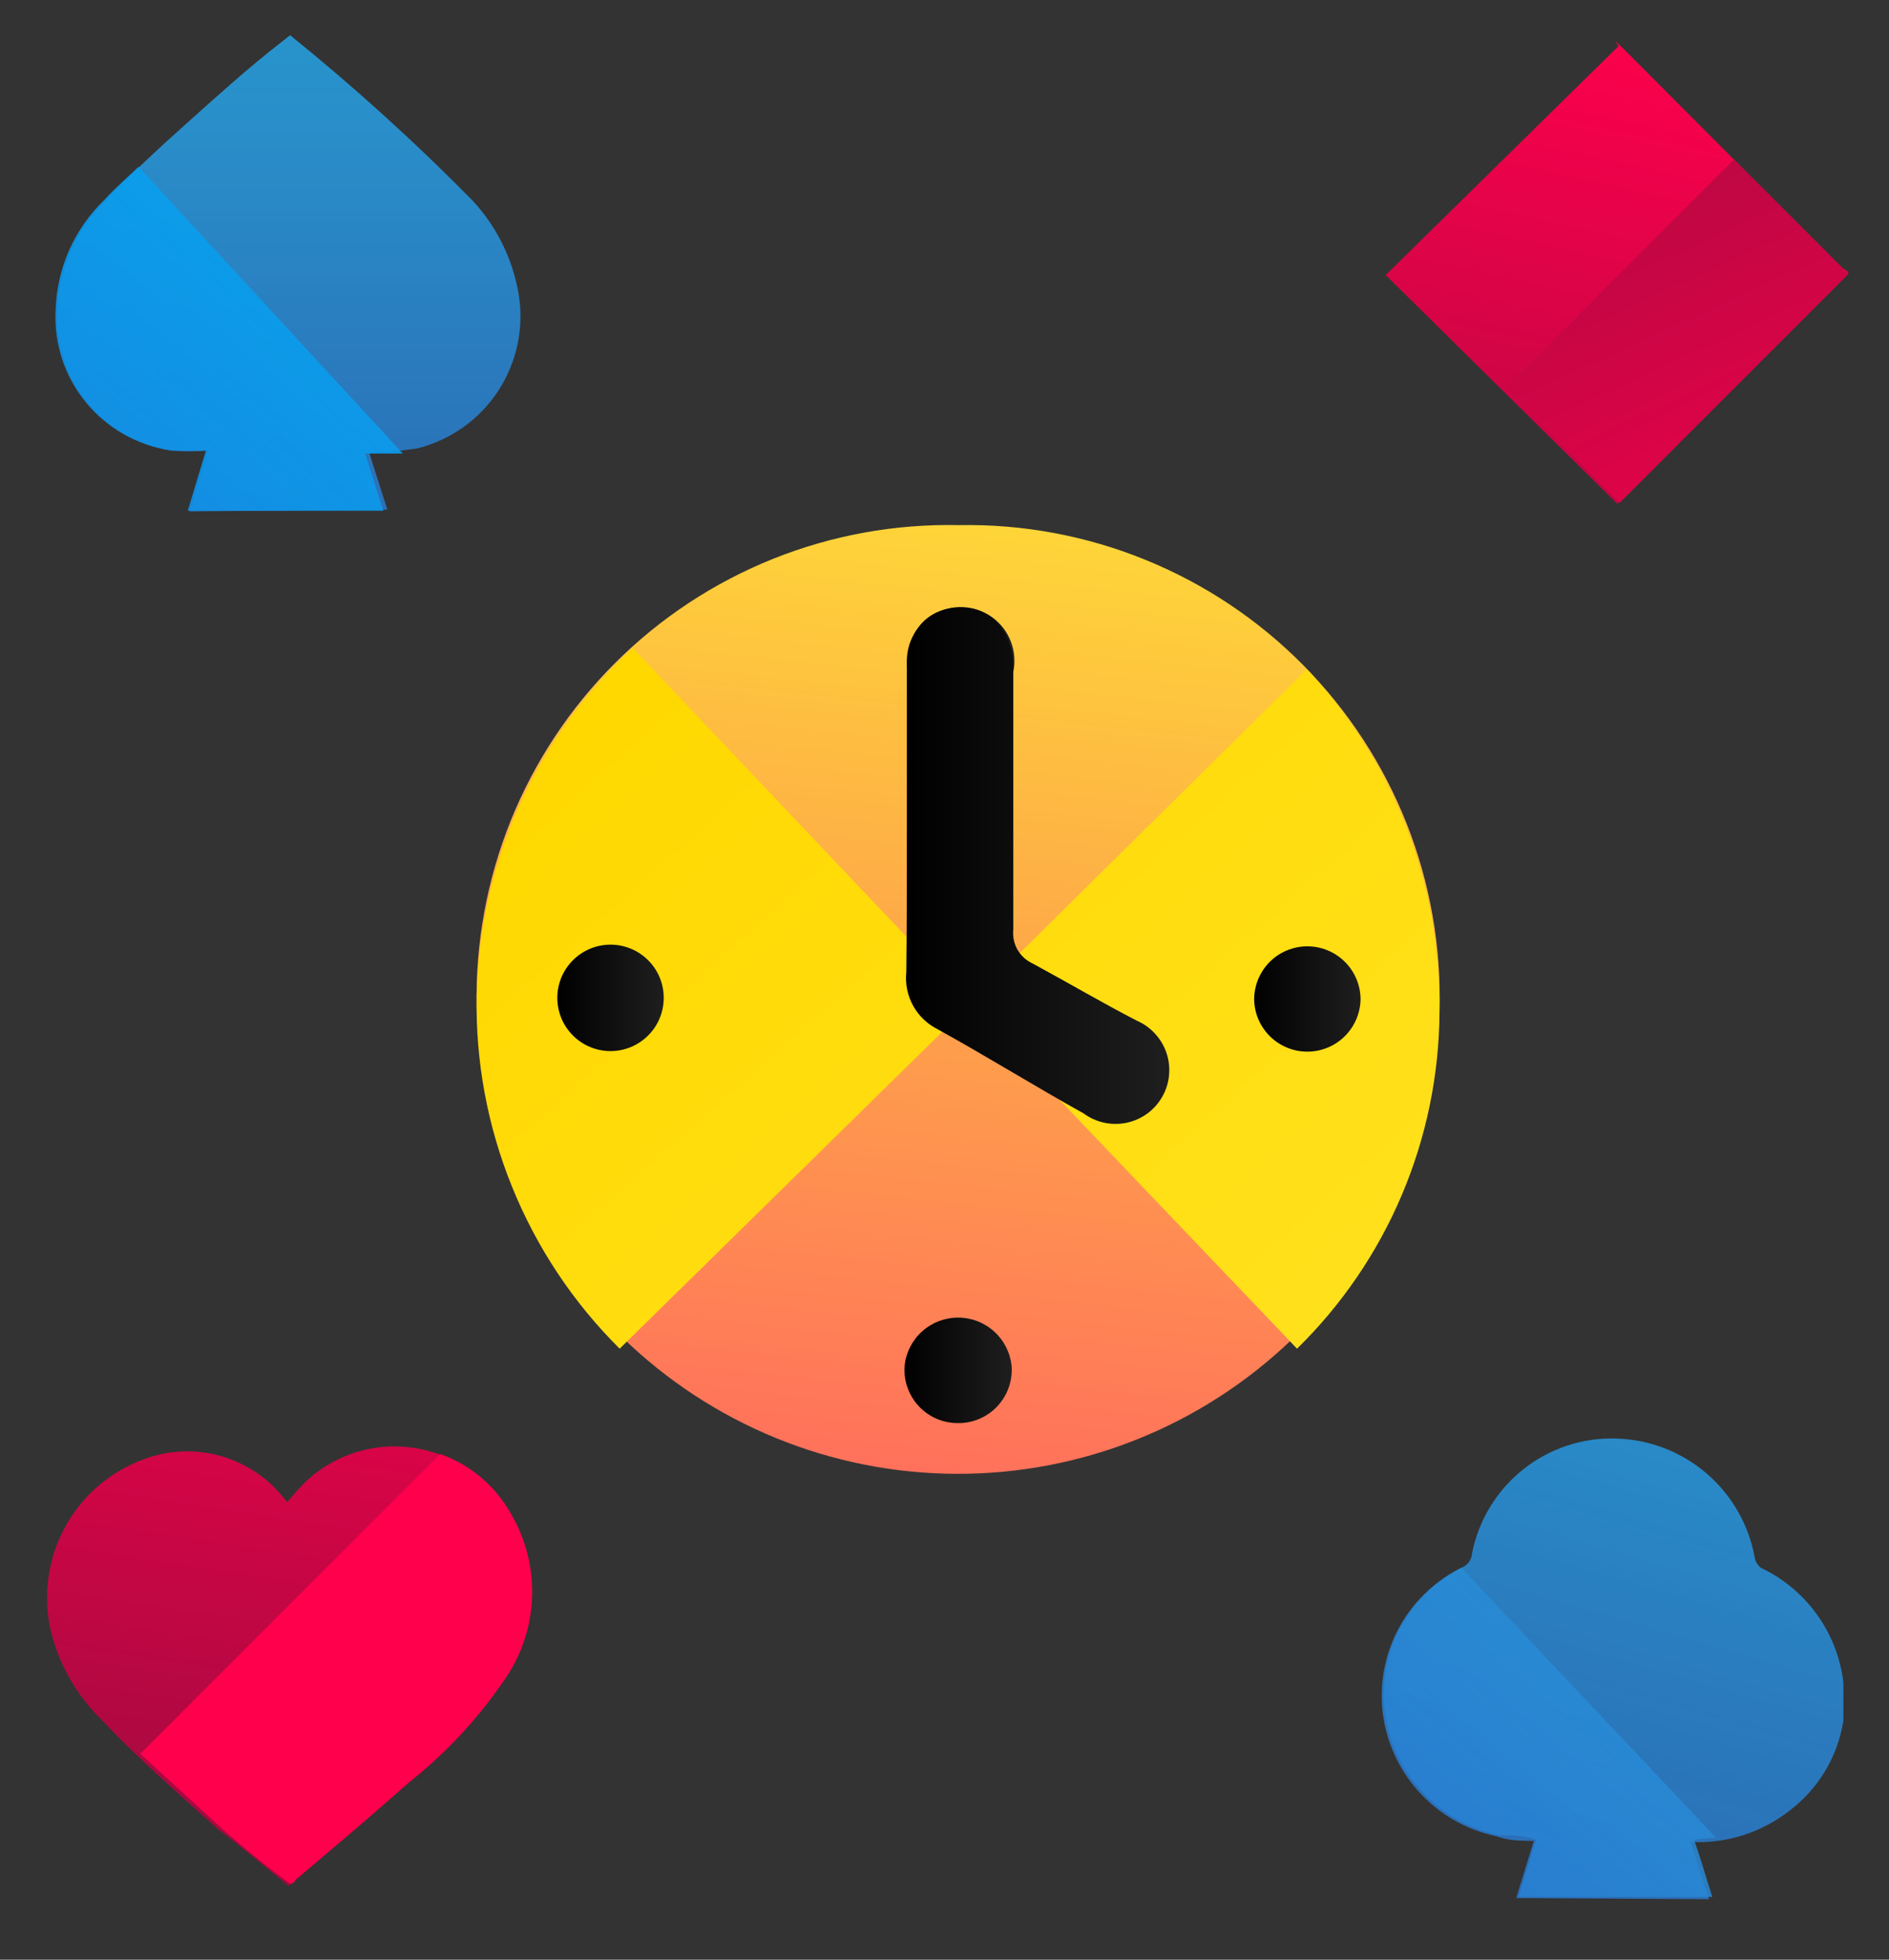 <svg width="27" height="28" viewBox="0 0 27 28" fill="none" xmlns="http://www.w3.org/2000/svg">
<rect x="0" y="0" width="27" height="28" fill="#333333" stroke="none"/>
<path d="M13.706 7.503C12.797 7.483 11.893 7.647 11.049 7.985C10.204 8.324 9.437 8.829 8.793 9.472C8.149 10.114 7.642 10.88 7.301 11.723C6.961 12.567 6.795 13.47 6.813 14.38C6.866 16.164 7.611 17.858 8.89 19.104C10.168 20.35 11.881 21.051 13.666 21.058C15.451 21.066 17.17 20.379 18.459 19.144C19.748 17.909 20.506 16.221 20.575 14.437C20.601 13.525 20.441 12.617 20.106 11.769C19.77 10.92 19.266 10.149 18.624 9.5C17.982 8.852 17.215 8.341 16.37 7.998C15.525 7.654 14.618 7.486 13.706 7.503Z" fill="url(#paint0_linear_83_1375)"/>
<path d="M13.854 14.331L9.045 9.261C8.357 9.895 7.805 10.662 7.421 11.515C7.037 12.368 6.83 13.29 6.813 14.225C6.795 15.161 6.967 16.09 7.319 16.957C7.67 17.824 8.193 18.611 8.857 19.27L13.854 14.364L18.539 19.27C19.178 18.644 19.688 17.897 20.037 17.073C20.386 16.25 20.569 15.365 20.575 14.47C20.607 12.65 19.926 10.889 18.678 9.564L13.854 14.331Z" fill="url(#paint1_linear_83_1375)"/>
<path d="M21.671 27.12L21.924 26.302C21.744 26.302 21.565 26.302 21.393 26.237C20.962 26.148 20.571 25.924 20.277 25.598C19.983 25.271 19.801 24.859 19.758 24.421C19.719 24.004 19.809 23.585 20.017 23.22C20.225 22.856 20.54 22.565 20.919 22.385C20.954 22.366 20.984 22.337 21.006 22.303C21.027 22.269 21.039 22.23 21.041 22.189C21.136 21.717 21.395 21.293 21.772 20.994C22.149 20.694 22.62 20.538 23.102 20.554C23.577 20.567 24.033 20.743 24.393 21.053C24.754 21.363 24.996 21.787 25.081 22.254C25.09 22.313 25.123 22.366 25.171 22.402C25.489 22.552 25.764 22.782 25.97 23.068C26.176 23.354 26.306 23.687 26.348 24.037V24.479C26.348 24.479 26.348 24.544 26.348 24.585C26.268 25.096 25.993 25.557 25.58 25.869C25.178 26.185 24.675 26.345 24.165 26.318L24.427 27.136L21.671 27.12Z" fill="url(#paint2_linear_83_1375)"/>
<path d="M4.106 21.461L4.213 21.338C4.405 21.105 4.652 20.922 4.932 20.807C5.211 20.691 5.515 20.646 5.816 20.675C6.117 20.704 6.407 20.806 6.659 20.974C6.911 21.14 7.118 21.367 7.263 21.633C7.488 22.008 7.597 22.44 7.576 22.877C7.556 23.313 7.407 23.734 7.148 24.086C6.779 24.613 6.336 25.084 5.832 25.484L4.196 26.891L4.123 26.948C3.779 26.662 3.444 26.384 3.109 26.13C2.545 25.623 1.972 25.125 1.473 24.593C1.091 24.229 0.826 23.759 0.713 23.244C0.608 22.717 0.707 22.17 0.991 21.714C1.275 21.258 1.723 20.928 2.242 20.791C2.571 20.707 2.918 20.721 3.24 20.83C3.562 20.939 3.846 21.138 4.057 21.404L4.106 21.461Z" fill="url(#paint3_linear_83_1375)"/>
<path d="M26.389 3.93L23.118 7.2L19.806 3.93L23.134 0.659L23.085 0.585L23.208 0.7L26.291 3.791C26.332 3.826 26.376 3.859 26.422 3.889L26.389 3.93Z" fill="url(#paint4_linear_83_1375)"/>
<path d="M2.708 7.307L2.97 6.44C2.798 6.452 2.626 6.452 2.455 6.44C1.982 6.368 1.554 6.123 1.252 5.753C0.95 5.383 0.796 4.914 0.819 4.437C0.845 3.841 1.097 3.276 1.522 2.858C1.882 2.474 2.275 2.114 2.667 1.763C3.06 1.411 3.575 0.945 4.033 0.593L4.147 0.503C5.061 1.241 5.932 2.03 6.756 2.867C7.096 3.234 7.323 3.691 7.41 4.183C7.495 4.668 7.393 5.167 7.124 5.58C6.856 5.993 6.441 6.288 5.963 6.407C5.735 6.443 5.506 6.462 5.276 6.465L5.537 7.282L2.708 7.307Z" fill="url(#paint5_linear_83_1375)"/>
<path d="M9.487 14.257C9.487 14.459 9.407 14.653 9.264 14.795C9.121 14.938 8.928 15.018 8.726 15.018C8.525 15.018 8.331 14.938 8.189 14.795C8.046 14.653 7.966 14.459 7.966 14.257C7.966 14.056 8.046 13.862 8.189 13.72C8.331 13.577 8.525 13.497 8.726 13.497C8.928 13.497 9.121 13.577 9.264 13.72C9.407 13.862 9.487 14.056 9.487 14.257Z" fill="url(#paint6_linear_83_1375)"/>
<path d="M18.686 15.026C18.487 15.026 18.296 14.948 18.154 14.809C18.012 14.67 17.93 14.481 17.926 14.282C17.926 14.08 18.006 13.887 18.148 13.744C18.291 13.601 18.485 13.521 18.686 13.521C18.888 13.521 19.081 13.601 19.224 13.744C19.367 13.887 19.447 14.08 19.447 14.282C19.442 14.481 19.36 14.67 19.218 14.809C19.076 14.948 18.885 15.026 18.686 15.026Z" fill="url(#paint7_linear_83_1375)"/>
<path d="M13.682 20.333C13.578 20.332 13.475 20.31 13.38 20.268C13.284 20.225 13.199 20.164 13.128 20.087C13.058 20.011 13.004 19.92 12.97 19.822C12.935 19.724 12.922 19.619 12.93 19.515C12.949 19.326 13.038 19.151 13.179 19.024C13.321 18.896 13.504 18.826 13.694 18.826C13.884 18.826 14.068 18.896 14.209 19.024C14.35 19.151 14.439 19.326 14.459 19.515C14.467 19.621 14.453 19.728 14.417 19.828C14.381 19.928 14.325 20.02 14.252 20.096C14.179 20.174 14.09 20.234 13.992 20.275C13.894 20.316 13.788 20.336 13.682 20.333Z" fill="url(#paint8_linear_83_1375)"/>
<path d="M13.682 10.21C13.532 10.2 13.389 10.147 13.269 10.057C13.149 9.967 13.058 9.844 13.008 9.703C12.957 9.562 12.948 9.409 12.983 9.263C13.018 9.117 13.095 8.985 13.204 8.882C13.314 8.78 13.45 8.711 13.598 8.685C13.746 8.66 13.898 8.677 14.035 8.737C14.173 8.796 14.29 8.894 14.373 9.019C14.455 9.145 14.499 9.291 14.499 9.441C14.5 9.546 14.478 9.65 14.437 9.747C14.395 9.843 14.334 9.93 14.257 10.002C14.181 10.075 14.09 10.13 13.991 10.166C13.892 10.201 13.787 10.216 13.682 10.21Z" fill="url(#paint9_linear_83_1375)"/>
<path d="M12.962 11.739C12.962 11.011 12.962 10.283 12.962 9.555C12.962 9.016 13.248 8.689 13.715 8.681C14.181 8.672 14.483 9.016 14.483 9.572C14.483 10.807 14.483 12.025 14.483 13.284C14.473 13.384 14.494 13.484 14.544 13.571C14.594 13.657 14.67 13.726 14.761 13.767C15.26 14.037 15.759 14.331 16.25 14.584C16.349 14.627 16.438 14.691 16.511 14.771C16.584 14.851 16.64 14.945 16.674 15.048C16.708 15.15 16.72 15.259 16.709 15.367C16.699 15.475 16.665 15.579 16.611 15.673C16.557 15.767 16.484 15.848 16.397 15.912C16.309 15.975 16.209 16.02 16.103 16.042C15.997 16.064 15.888 16.064 15.782 16.041C15.676 16.018 15.576 15.973 15.489 15.909C14.786 15.517 14.099 15.091 13.404 14.707C13.255 14.633 13.131 14.515 13.051 14.369C12.97 14.223 12.937 14.055 12.954 13.889C12.962 13.219 12.962 12.483 12.962 11.739Z" fill="url(#paint10_linear_83_1375)"/>
<path d="M1.98 2.384C1.817 2.539 1.645 2.687 1.498 2.85C1.065 3.264 0.813 3.83 0.795 4.428C0.769 4.906 0.922 5.376 1.225 5.746C1.527 6.117 1.957 6.361 2.43 6.432C2.601 6.444 2.774 6.444 2.945 6.432L2.683 7.298H5.48L5.218 6.481C5.398 6.481 5.578 6.481 5.758 6.481L1.98 2.384Z" fill="url(#paint11_linear_83_1375)"/>
<path d="M24.524 26.253L20.886 22.402C20.524 22.588 20.226 22.878 20.03 23.235C19.835 23.593 19.751 24 19.79 24.405C19.833 24.843 20.015 25.255 20.31 25.581C20.604 25.908 20.995 26.132 21.425 26.221C21.597 26.221 21.769 26.221 21.957 26.286C21.867 26.564 21.785 26.842 21.703 27.104H24.475C24.385 26.826 24.304 26.54 24.214 26.286L24.524 26.253Z" fill="url(#paint12_linear_83_1375)"/>
<path d="M26.307 3.799L24.786 2.278L21.515 5.549L23.151 7.184L26.422 3.913C26.378 3.881 26.34 3.842 26.307 3.799Z" fill="url(#paint13_linear_83_1375)"/>
<path d="M6.29 20.775L2.005 25.059L3.141 26.098C3.468 26.392 3.812 26.67 4.147 26.916C4.147 26.916 4.204 26.916 4.221 26.858C4.777 26.392 5.333 25.926 5.856 25.452C6.362 25.054 6.806 24.583 7.173 24.054C7.433 23.703 7.584 23.282 7.604 22.845C7.624 22.408 7.514 21.974 7.287 21.601C7.064 21.215 6.71 20.922 6.29 20.775Z" fill="url(#paint14_linear_83_1375)"/>
<defs>
<linearGradient id="paint0_linear_83_1375" x1="11.294" y1="36.458" x2="15.096" y2="1.517" gradientUnits="userSpaceOnUse">
<stop offset="0.18" stop-color="#FF2D73"/>
<stop offset="0.99" stop-color="#FEFF2A"/>
</linearGradient>
<linearGradient id="paint1_linear_83_1375" x1="6.429" y1="6.178" x2="26.822" y2="29.107" gradientUnits="userSpaceOnUse">
<stop offset="0.14" stop-color="#FFD800"/>
<stop offset="1" stop-color="#FFE935"/>
</linearGradient>
<linearGradient id="paint2_linear_83_1375" x1="26.716" y1="11.681" x2="20.085" y2="34.528" gradientUnits="userSpaceOnUse">
<stop stop-color="#27A8D5"/>
<stop offset="0.15" stop-color="#27A3D5" stop-opacity="0.98"/>
<stop offset="0.38" stop-color="#2894D5" stop-opacity="0.92"/>
<stop offset="0.65" stop-color="#297DD5" stop-opacity="0.81"/>
<stop offset="0.96" stop-color="#2B5CD5" stop-opacity="0.67"/>
<stop offset="1" stop-color="#2B57D5" stop-opacity="0.65"/>
</linearGradient>
<linearGradient id="paint3_linear_83_1375" x1="2.373" y1="34.201" x2="5.096" y2="16.122" gradientUnits="userSpaceOnUse">
<stop offset="0.19" stop-color="#7E0E3B"/>
<stop offset="1" stop-color="#FF004C"/>
</linearGradient>
<linearGradient id="paint4_linear_83_1375" x1="19.913" y1="18.346" x2="23.854" y2="0.405" gradientUnits="userSpaceOnUse">
<stop offset="0.19" stop-color="#7E0E3B"/>
<stop offset="1" stop-color="#FF004C"/>
</linearGradient>
<linearGradient id="paint5_linear_83_1375" x1="4.098" y1="-5.482" x2="4.098" y2="14.666" gradientUnits="userSpaceOnUse">
<stop stop-color="#27A8D5"/>
<stop offset="0.15" stop-color="#27A3D5" stop-opacity="0.98"/>
<stop offset="0.38" stop-color="#2894D5" stop-opacity="0.92"/>
<stop offset="0.65" stop-color="#297DD5" stop-opacity="0.81"/>
<stop offset="0.96" stop-color="#2B5CD5" stop-opacity="0.67"/>
<stop offset="1" stop-color="#2B57D5" stop-opacity="0.65"/>
</linearGradient>
<linearGradient id="paint6_linear_83_1375" x1="7.966" y1="14.266" x2="9.487" y2="14.266" gradientUnits="userSpaceOnUse">
<stop/>
<stop offset="1" stop-color="#1E1E1E"/>
</linearGradient>
<linearGradient id="paint7_linear_83_1375" x1="17.901" y1="14.265" x2="19.422" y2="14.265" gradientUnits="userSpaceOnUse">
<stop/>
<stop offset="1" stop-color="#1E1E1E"/>
</linearGradient>
<linearGradient id="paint8_linear_83_1375" x1="12.93" y1="19.548" x2="14.459" y2="19.548" gradientUnits="userSpaceOnUse">
<stop/>
<stop offset="1" stop-color="#1E1E1E"/>
</linearGradient>
<linearGradient id="paint9_linear_83_1375" x1="12.929" y1="9.441" x2="14.459" y2="9.441" gradientUnits="userSpaceOnUse">
<stop/>
<stop offset="1" stop-color="#1E1E1E"/>
</linearGradient>
<linearGradient id="paint10_linear_83_1375" x1="12.93" y1="12.385" x2="16.683" y2="12.385" gradientUnits="userSpaceOnUse">
<stop/>
<stop offset="1" stop-color="#1E1E1E"/>
</linearGradient>
<linearGradient id="paint11_linear_83_1375" x1="9.822" y1="-2.547" x2="-6.401" y2="17.029" gradientUnits="userSpaceOnUse">
<stop stop-color="#00B1F2"/>
<stop offset="0.15" stop-color="#03ACF0" stop-opacity="0.98"/>
<stop offset="0.36" stop-color="#0A9DEC" stop-opacity="0.92"/>
<stop offset="0.62" stop-color="#1585E4" stop-opacity="0.83"/>
<stop offset="0.91" stop-color="#2563D9" stop-opacity="0.7"/>
<stop offset="1" stop-color="#2B57D5" stop-opacity="0.65"/>
</linearGradient>
<linearGradient id="paint12_linear_83_1375" x1="30.796" y1="14.83" x2="14.565" y2="34.406" gradientUnits="userSpaceOnUse">
<stop stop-color="#27A8D5"/>
<stop offset="0.15" stop-color="#27A3D5" stop-opacity="0.98"/>
<stop offset="0.38" stop-color="#2894D5" stop-opacity="0.92"/>
<stop offset="0.65" stop-color="#297DD5" stop-opacity="0.81"/>
<stop offset="0.96" stop-color="#2B5CD5" stop-opacity="0.67"/>
<stop offset="1" stop-color="#2B57D5" stop-opacity="0.65"/>
</linearGradient>
<linearGradient id="paint13_linear_83_1375" x1="18.359" y1="-7.478" x2="26.43" y2="10.103" gradientUnits="userSpaceOnUse">
<stop offset="0.19" stop-color="#7E0E3B"/>
<stop offset="1" stop-color="#FF004C"/>
</linearGradient>
<linearGradient id="paint14_linear_83_1375" x1="-4.643" y1="3.071" x2="3.427" y2="20.66" gradientUnits="userSpaceOnUse">
<stop offset="0.19" stop-color="#7E0E3B"/>
<stop offset="1" stop-color="#FF004C"/>
</linearGradient>
</defs>
</svg>
